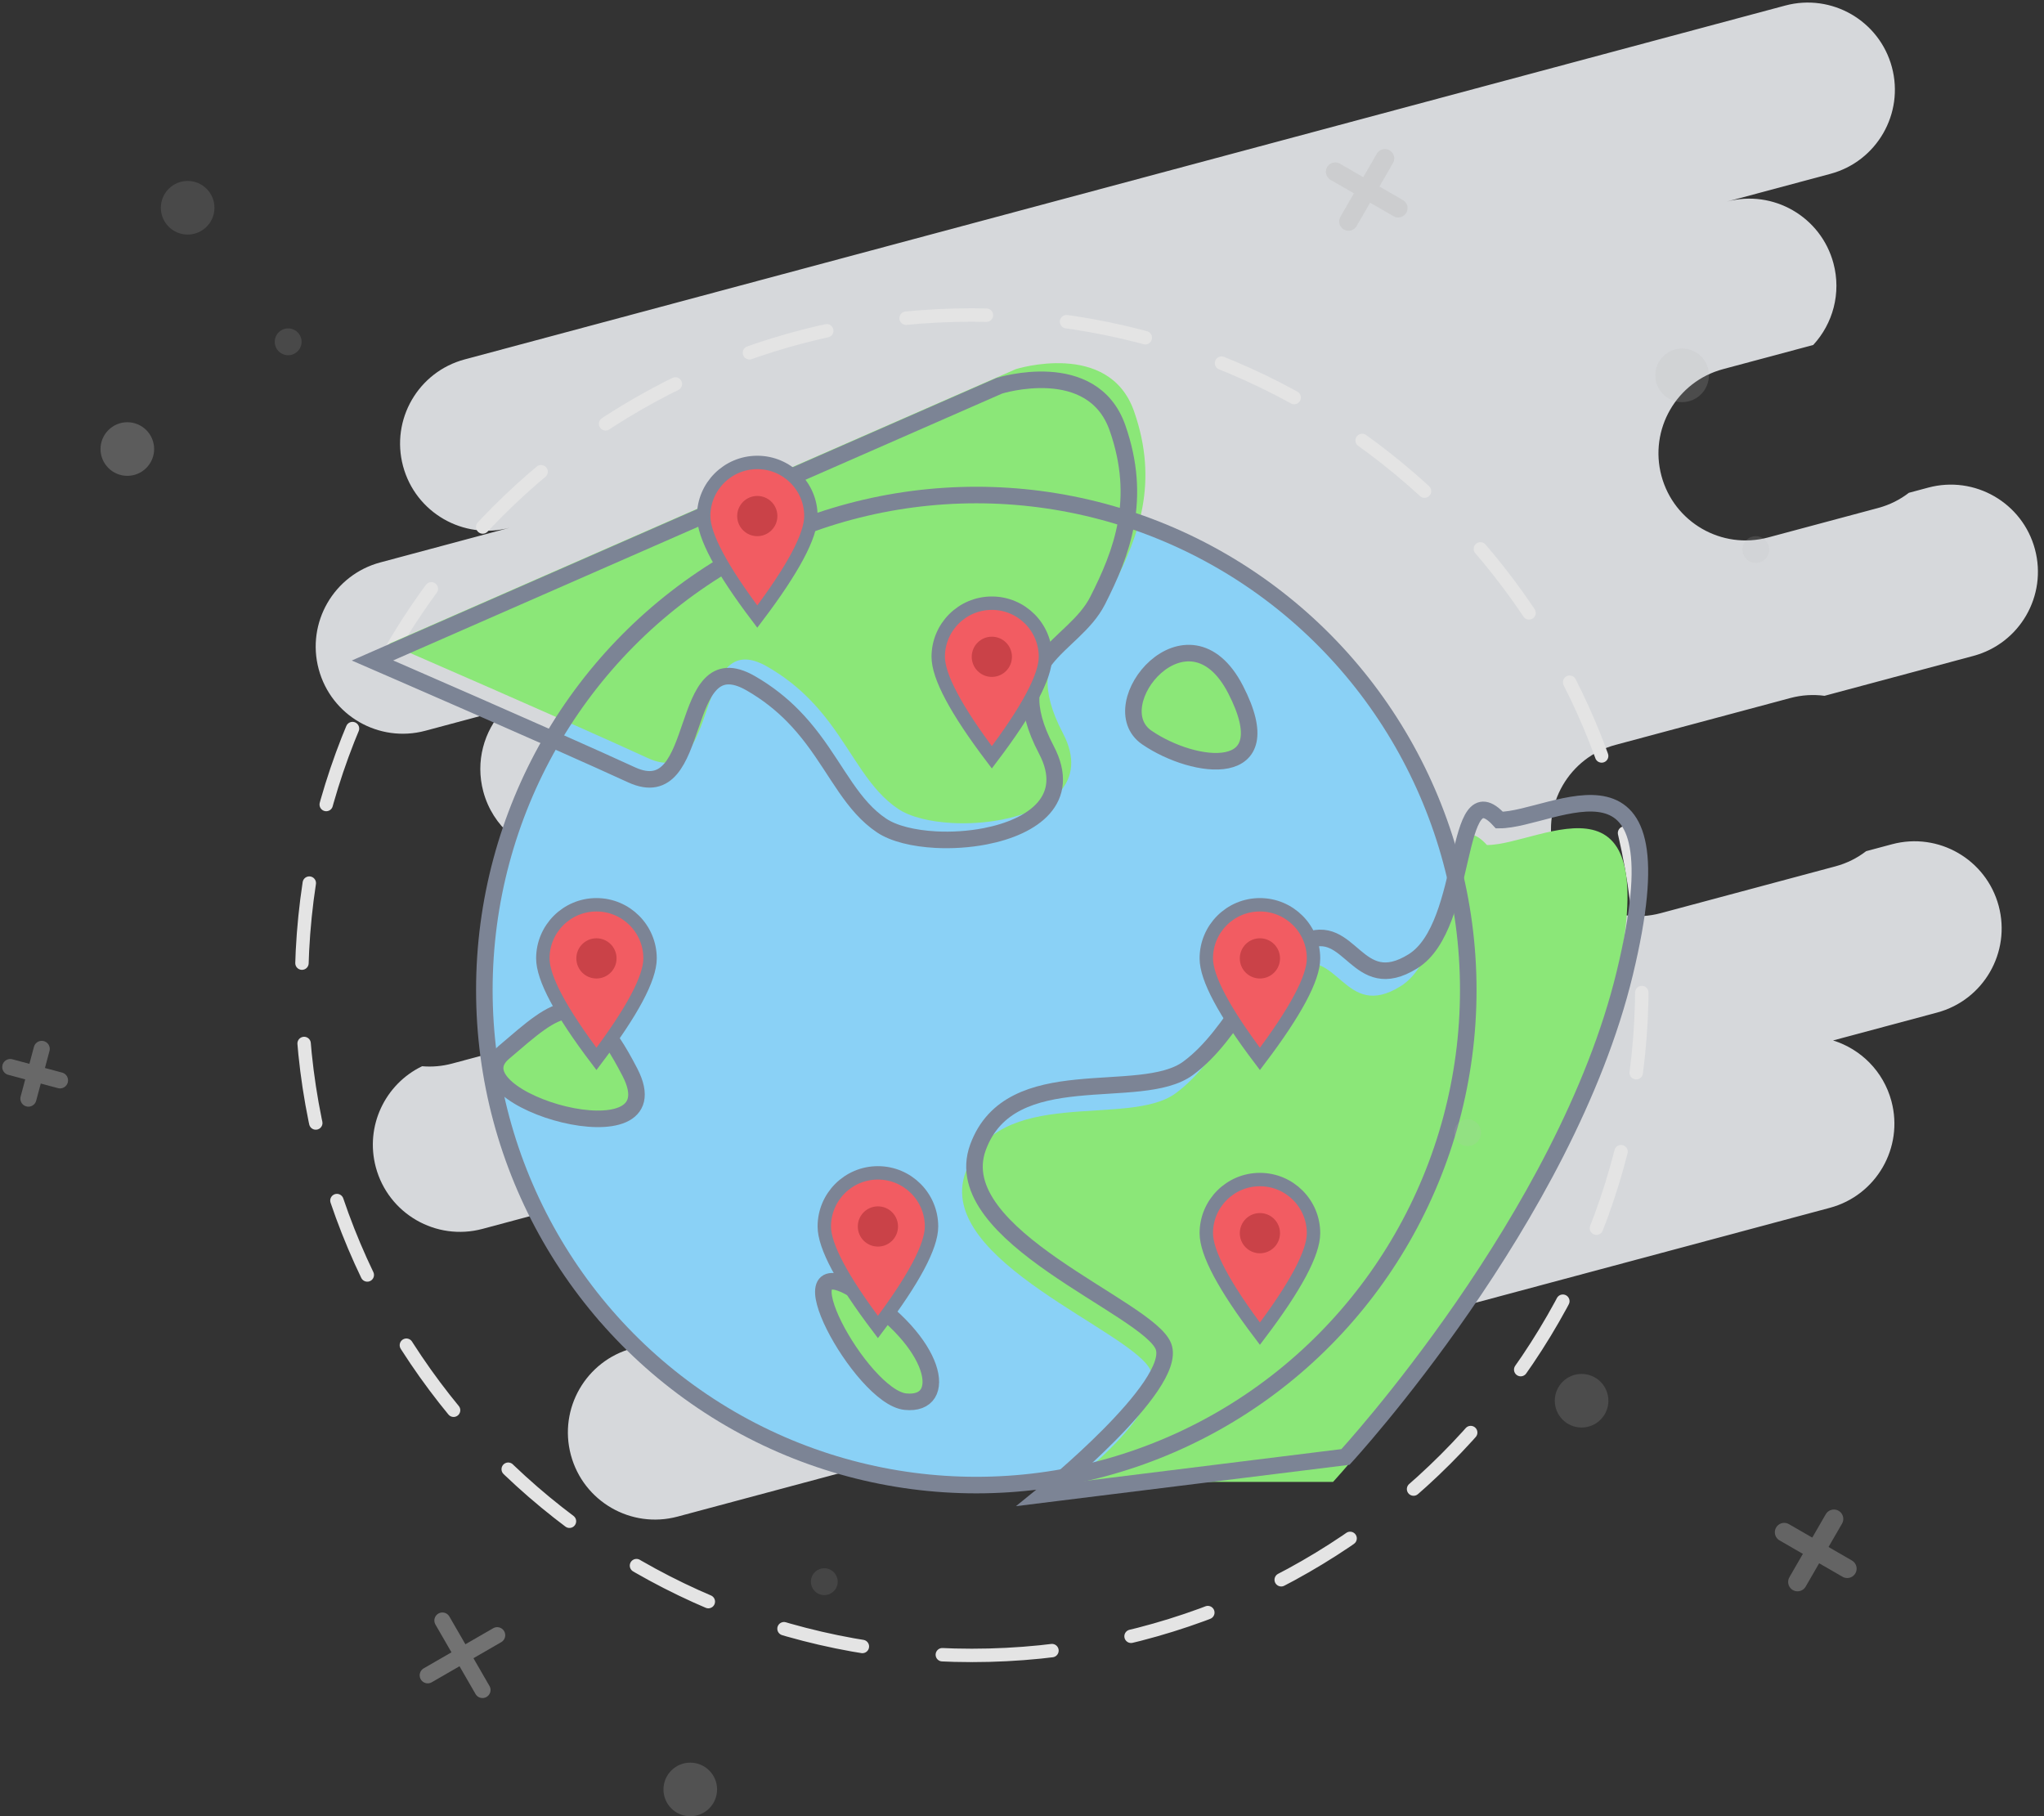 <?xml version="1.0" encoding="UTF-8"?>
<svg width="305px" height="271px" viewBox="0 0 305 271" version="1.1" xmlns="http://www.w3.org/2000/svg" xmlns:xlink="http://www.w3.org/1999/xlink">
    <rect x="0" y="0" width="305" height="271" fill="#333333" stroke="none"/>
    <!-- Generator: Sketch 52.4 (67378) - http://www.bohemiancoding.com/sketch -->
    <title>onboarding graphic</title>
    <desc>Created with Sketch.</desc>
    <defs>
        <rect id="path-1" x="0" y="0" width="375" height="289"></rect>
    </defs>
    <g id="dribbble.com/patrykpustol" stroke="none" stroke-width="1" fill="none" fill-rule="evenodd">
        <g id="Login-screen" transform="translate(-43, -67)">
            <g id="onboarding-graphic" transform="translate(0, 63)">
                <mask id="mask-2" fill="white">
                    <use xlink:href="#path-1"></use>
                </mask>
                <g id="Mask"></g>
                <g mask="url(#mask-2)">
                    <g transform="translate(34, 0)">
                        <path d="M281.009,157 L285,157 C292.18,157 298,162.82 298,170 C298,177.18 292.18,183 285,183 L268.931,183 C272.578,185.303 275,189.368 275,194 C275,201.18 269.18,207 262,207 L84,207 C76.82,207 71,201.18 71,194 C71,186.82 76.82,181 84,181 L85.069,181 C81.422,178.697 79,174.632 79,170 C79,164.595 82.298,159.961 86.991,158 L67,158 C59.82,158 54,152.18 54,145 C54,138.65 58.553,133.364 64.572,132.226 C65.954,132.727 67.445,133 69,133 L101,133 C108.18,133 114,127.18 114,120 C114,112.82 108.18,107 101,107 L91.991,107 C87.298,105.039 84,100.405 84,95 C84,90.368 86.422,86.303 90.069,84 L78,84 C70.82,84 65,78.18 65,71 C65,63.82 70.82,58 78,58 L98,58 C90.82,58 85,52.18 85,45 C85,37.82 90.82,32 98,32 L302,32 C309.18,32 315,37.82 315,45 C315,52.18 309.18,58 302,58 L286,58 C293.18,58 299,63.82 299,71 C299,75.632 296.578,79.697 292.931,82 L279,82 C271.82,82 266,87.82 266,95 C266,102.18 271.82,108 279,108 L296,108 C297.775,108 299.467,107.644 301.009,107 L304,107 C311.18,107 317,112.82 317,120 C317,127.18 311.18,133 304,133 L281.009,133 C279.467,132.356 277.775,132 276,132 L249,132 C241.82,132 236,137.82 236,145 C236,152.18 241.82,158 249,158 L276,158 C277.775,158 279.467,157.644 281.009,157 Z" id="cloud" fill="#F6F9FC" opacity="0.835" transform="translate(185.5, 119.5) rotate(-15) translate(-185.5, -119.5) "></path>
                        <g id="earth" stroke-width="1" fill="none" transform="translate(54, 51)">
                            <path d="M100,200 C155.228,200 200,155.228 200,100 C200,44.772 155.228,0 100,0 C44.772,0 0,44.772 0,100 C0,155.228 44.772,200 100,200 Z" id="Oval" stroke="#E4E4E4" stroke-width="2" stroke-linecap="round" stroke-linejoin="round" stroke-dasharray="12"></path>
                            <g id="Earth" transform="translate(10, 7)">
                                <ellipse id="Oval-8" fill="#8AD1F6" cx="90.682" cy="93.724" rx="73.409" ry="73.862"></ellipse>
                                <g id="Path-12-+-Path-13-Mask">
                                    <ellipse id="Oval-15" cx="93.685" cy="105.791" rx="73.409" ry="73.862"></ellipse>
                                    <path d="M105.053,167.113 C105.053,167.113 118.919,156.496 116.77,150.653 C114.621,144.81 84.252,134.161 89.077,120.927 C93.902,107.692 113.29,114.377 120.432,109.122 C127.575,103.868 130.666,93.643 137.707,90.293 C144.749,86.942 145.512,98.447 154.003,93.148 C162.493,87.849 159.923,64.438 166.879,72.086 C175.055,72.086 194.421,58.404 185.592,94.935 C176.764,131.466 143.913,167.113 143.913,167.113 L105.053,167.113 Z" id="Path-12" fill="#8BE778"></path>
                                    <path d="M100.735,168.975 C100.735,168.975 120.77,152.772 118.62,146.929 C116.471,141.086 86.103,130.437 90.928,117.202 C95.753,103.968 115.14,110.652 122.283,105.398 C129.425,100.144 132.517,89.919 139.558,86.569 C146.599,83.218 147.363,94.723 155.853,89.424 C164.344,84.125 161.773,60.714 168.729,68.362 C176.906,68.362 196.271,54.68 187.443,91.211 C178.614,127.742 145.764,163.389 145.764,163.389 L100.735,168.975 Z" id="Path-12" stroke="#7C8495" stroke-width="2.47"></path>
                                    <path d="M41.693,59.122 C52.72,64.204 48.271,39.027 59.482,45.462 C62.041,46.93 64.085,48.591 65.799,50.335 C66.906,51.461 67.875,52.622 68.756,53.789 C72.493,58.734 74.655,63.78 79.03,66.701 C80.829,67.902 83.787,68.62 87.071,68.797 C89.477,68.927 92.058,68.768 94.486,68.296 C101.653,66.904 107.495,62.794 103.602,55.395 C96.589,42.065 107.625,40.277 111.249,33.136 C114.872,25.996 117.951,18.028 114.219,7.367 C110.486,-3.295 96.589,1.073 96.589,1.073 L3.05,42.065 C3.05,42.065 30.666,54.039 41.693,59.122 Z" id="Path-13" fill="#8BE778"></path>
                                    <path d="M39.225,61.604 C50.253,66.687 45.804,41.51 57.015,47.944 C59.573,49.413 61.617,51.074 63.332,52.818 C64.438,53.944 65.407,55.105 66.289,56.271 C70.026,61.216 72.188,66.263 76.562,69.183 C78.361,70.385 81.32,71.102 84.604,71.28 C87.01,71.41 89.59,71.25 92.019,70.779 C99.186,69.387 105.027,65.277 101.134,57.878 C94.122,44.548 105.158,42.76 108.781,35.619 C112.405,28.478 115.484,20.511 111.751,9.85 C108.018,-0.812 94.122,3.555 94.122,3.555 L0.582,44.548 C0.582,44.548 28.198,56.522 39.225,61.604 Z" id="Path-13" stroke="#7C8495" stroke-width="2.47" stroke-linecap="round"></path>
                                </g>
                                <ellipse id="Oval-8" stroke="#7C8495" stroke-width="2.47" cx="90.682" cy="93.724" rx="73.409" ry="73.862"></ellipse>
                                <path d="M116.147,56.058 C123.227,60.881 136.457,62.624 129.37,48.88 C122.283,35.135 109.067,51.235 116.147,56.058 Z" id="Path-13" stroke="#7C8495" stroke-width="2.47" fill="#8BE778"></path>
                                <path d="M20.147,103.058 C12,110 46.087,119.745 39,106 C31.913,92.255 28.295,96.116 20.147,103.058 Z" id="Path-13" stroke="#7C8495" stroke-width="2.47" fill="#8BE778"></path>
                                <path d="M80.098,155.138 C86.711,155.819 84.927,146.245 72.864,138.679 C60.801,131.114 73.486,154.457 80.098,155.138" id="Path-13" stroke="#7C8495" stroke-width="2.47" fill="#8BE778"></path>
                            </g>
                        </g>
                        <g id="Additional-Elements" stroke-width="1" fill="none" transform="translate(161.5, 156.5) scale(-1, 1) translate(-161.5, -156.5) translate(0, 24)">
                            <circle id="Oval-11" fill="#BBBBBB" opacity="0.162" cx="286" cy="11" r="4"></circle>
                            <circle id="Oval-11" fill="#BBBBBB" opacity="0.17" cx="271" cy="31" r="2"></circle>
                            <circle id="Oval-11" fill="#BBBBBB" opacity="0.301" cx="295" cy="47" r="4"></circle>
                            <circle id="Oval-11" fill="#BBBBBB" opacity="0.184" cx="63" cy="36" r="4"></circle>
                            <circle id="Oval-11" fill="#BBBBBB" opacity="0.15" cx="52" cy="62" r="2"></circle>
                            <g id="Group-23" opacity="0.364" transform="translate(110.5, 8) rotate(-120) translate(-110.5, -8) translate(105, 2)" stroke="#BBBBBB" stroke-linecap="round" stroke-width="2.8">
                                <path d="M2.35367281e-12,5.455 L10.856,5.455" id="Line"></path>
                                <g id="Group-22" transform="translate(4.926, 5.523) rotate(-270) translate(-4.926, -5.523) translate(-0.574, 3.523)">
                                    <path d="M-2.93098879e-13,1.502 L10.856,1.502" id="Line"></path>
                                </g>
                            </g>
                            <g id="Group-23" opacity="0.464" transform="translate(245, 227) rotate(-330) translate(-245, -227) translate(239, 221)" stroke="#BBBBBB" stroke-linecap="round" stroke-width="2.4">
                                <path d="M1.8189894e-12,5.984 L11.967,5.984" id="Line"></path>
                                <g id="Group-22" transform="translate(5.98, 6) rotate(-270) translate(-5.98, -6) translate(-0.02, 4.5)">
                                    <path d="M1.15285559e-12,1.496 L11.967,1.496" id="Line"></path>
                                </g>
                            </g>
                            <circle id="Oval-11" fill="#BBBBBB" opacity="0.224" cx="211" cy="247" r="4"></circle>
                            <circle id="Oval-11" fill="#BBBBBB" opacity="0.135" cx="191" cy="216" r="2"></circle>
                            <g id="Group-23" opacity="0.391" transform="translate(309, 140.5) rotate(-15) translate(-309, -140.5) translate(305, 136)" stroke="#BBBBBB" stroke-linecap="round" stroke-width="2.4">
                                <path d="M1.8189894e-12,4.151 L7.682,4.151" id="Line"></path>
                                <g id="Group-22" transform="translate(3.388, 4.322) rotate(-270) translate(-3.388, -4.322) translate(-0.612, 2.822)">
                                    <path d="M2.10498285e-13,1.038 L7.682,1.038" id="Line"></path>
                                </g>
                            </g>
                            <circle id="Oval-11" fill="#BBBBBB" opacity="0.184" cx="78" cy="189" r="4"></circle>
                            <circle id="Oval-11" fill="#BBBBBB" opacity="0.15" cx="95" cy="149" r="2"></circle>
                            <g id="Group-23" opacity="0.364" transform="translate(43.5, 211) rotate(-120) translate(-43.5, -211) translate(38, 205)" stroke="#BBBBBB" stroke-linecap="round" stroke-width="2.8">
                                <path d="M2.35367281e-12,5.455 L10.856,5.455" id="Line"></path>
                                <g id="Group-22" transform="translate(4.926, 5.523) rotate(-270) translate(-4.926, -5.523) translate(-0.574, 3.523)">
                                    <path d="M-2.93098879e-13,1.502 L10.856,1.502" id="Line"></path>
                                </g>
                            </g>
                        </g>
                    </g>
                </g>
                <g id="Group-2" mask="url(#mask-2)">
                    <g transform="translate(148, 73)">
                        <path d="M8,23 C13.333,15.946 16,10.946 16,8 C16,3.582 12.418,0 8,0 C3.582,0 0,3.582 0,8 C0,10.946 2.667,15.946 8,23 Z" id="Oval-9" stroke="#7C8495" stroke-width="2" fill="#F25C62"></path>
                        <circle id="Oval-2" stroke="none" fill="#CA4248" cx="8" cy="8" r="3"></circle>
                    </g>
                </g>
                <g id="Group-2" mask="url(#mask-2)">
                    <g transform="translate(183, 94)">
                        <path d="M8,23 C13.333,15.946 16,10.946 16,8 C16,3.582 12.418,0 8,0 C3.582,0 0,3.582 0,8 C0,10.946 2.667,15.946 8,23 Z" id="Oval-9" stroke="#7C8495" stroke-width="2" fill="#F25C62"></path>
                        <circle id="Oval-2" stroke="none" fill="#CA4248" cx="8" cy="8" r="3"></circle>
                    </g>
                </g>
                <g id="Group-2" mask="url(#mask-2)">
                    <g transform="translate(166, 179)">
                        <path d="M8,23 C13.333,15.946 16,10.946 16,8 C16,3.582 12.418,0 8,0 C3.582,0 0,3.582 0,8 C0,10.946 2.667,15.946 8,23 Z" id="Oval-9" stroke="#7C8495" stroke-width="2" fill="#F25C62"></path>
                        <circle id="Oval-2" stroke="none" fill="#CA4248" cx="8" cy="8" r="3"></circle>
                    </g>
                </g>
                <g id="Group-2" mask="url(#mask-2)">
                    <g transform="translate(124, 139)">
                        <path d="M8,23 C13.333,15.946 16,10.946 16,8 C16,3.582 12.418,0 8,0 C3.582,0 0,3.582 0,8 C0,10.946 2.667,15.946 8,23 Z" id="Oval-9" stroke="#7C8495" stroke-width="2" fill="#F25C62"></path>
                        <circle id="Oval-2" stroke="none" fill="#CA4248" cx="8" cy="8" r="3"></circle>
                    </g>
                </g>
                <g id="Group-2" mask="url(#mask-2)">
                    <g transform="translate(223, 139)">
                        <path d="M8,23 C13.333,15.946 16,10.946 16,8 C16,3.582 12.418,0 8,0 C3.582,0 0,3.582 0,8 C0,10.946 2.667,15.946 8,23 Z" id="Oval-9" stroke="#7C8495" stroke-width="2" fill="#F25C62"></path>
                        <circle id="Oval-2" stroke="none" fill="#CA4248" cx="8" cy="8" r="3"></circle>
                    </g>
                </g>
                <g id="Group-2" mask="url(#mask-2)">
                    <g transform="translate(223, 180)">
                        <path d="M8,23 C13.333,15.946 16,10.946 16,8 C16,3.582 12.418,0 8,0 C3.582,0 0,3.582 0,8 C0,10.946 2.667,15.946 8,23 Z" id="Oval-9" stroke="#7C8495" stroke-width="2" fill="#F25C62"></path>
                        <circle id="Oval-2" stroke="none" fill="#CA4248" cx="8" cy="8" r="3"></circle>
                    </g>
                </g>
            </g>
        </g>
    </g>
</svg>